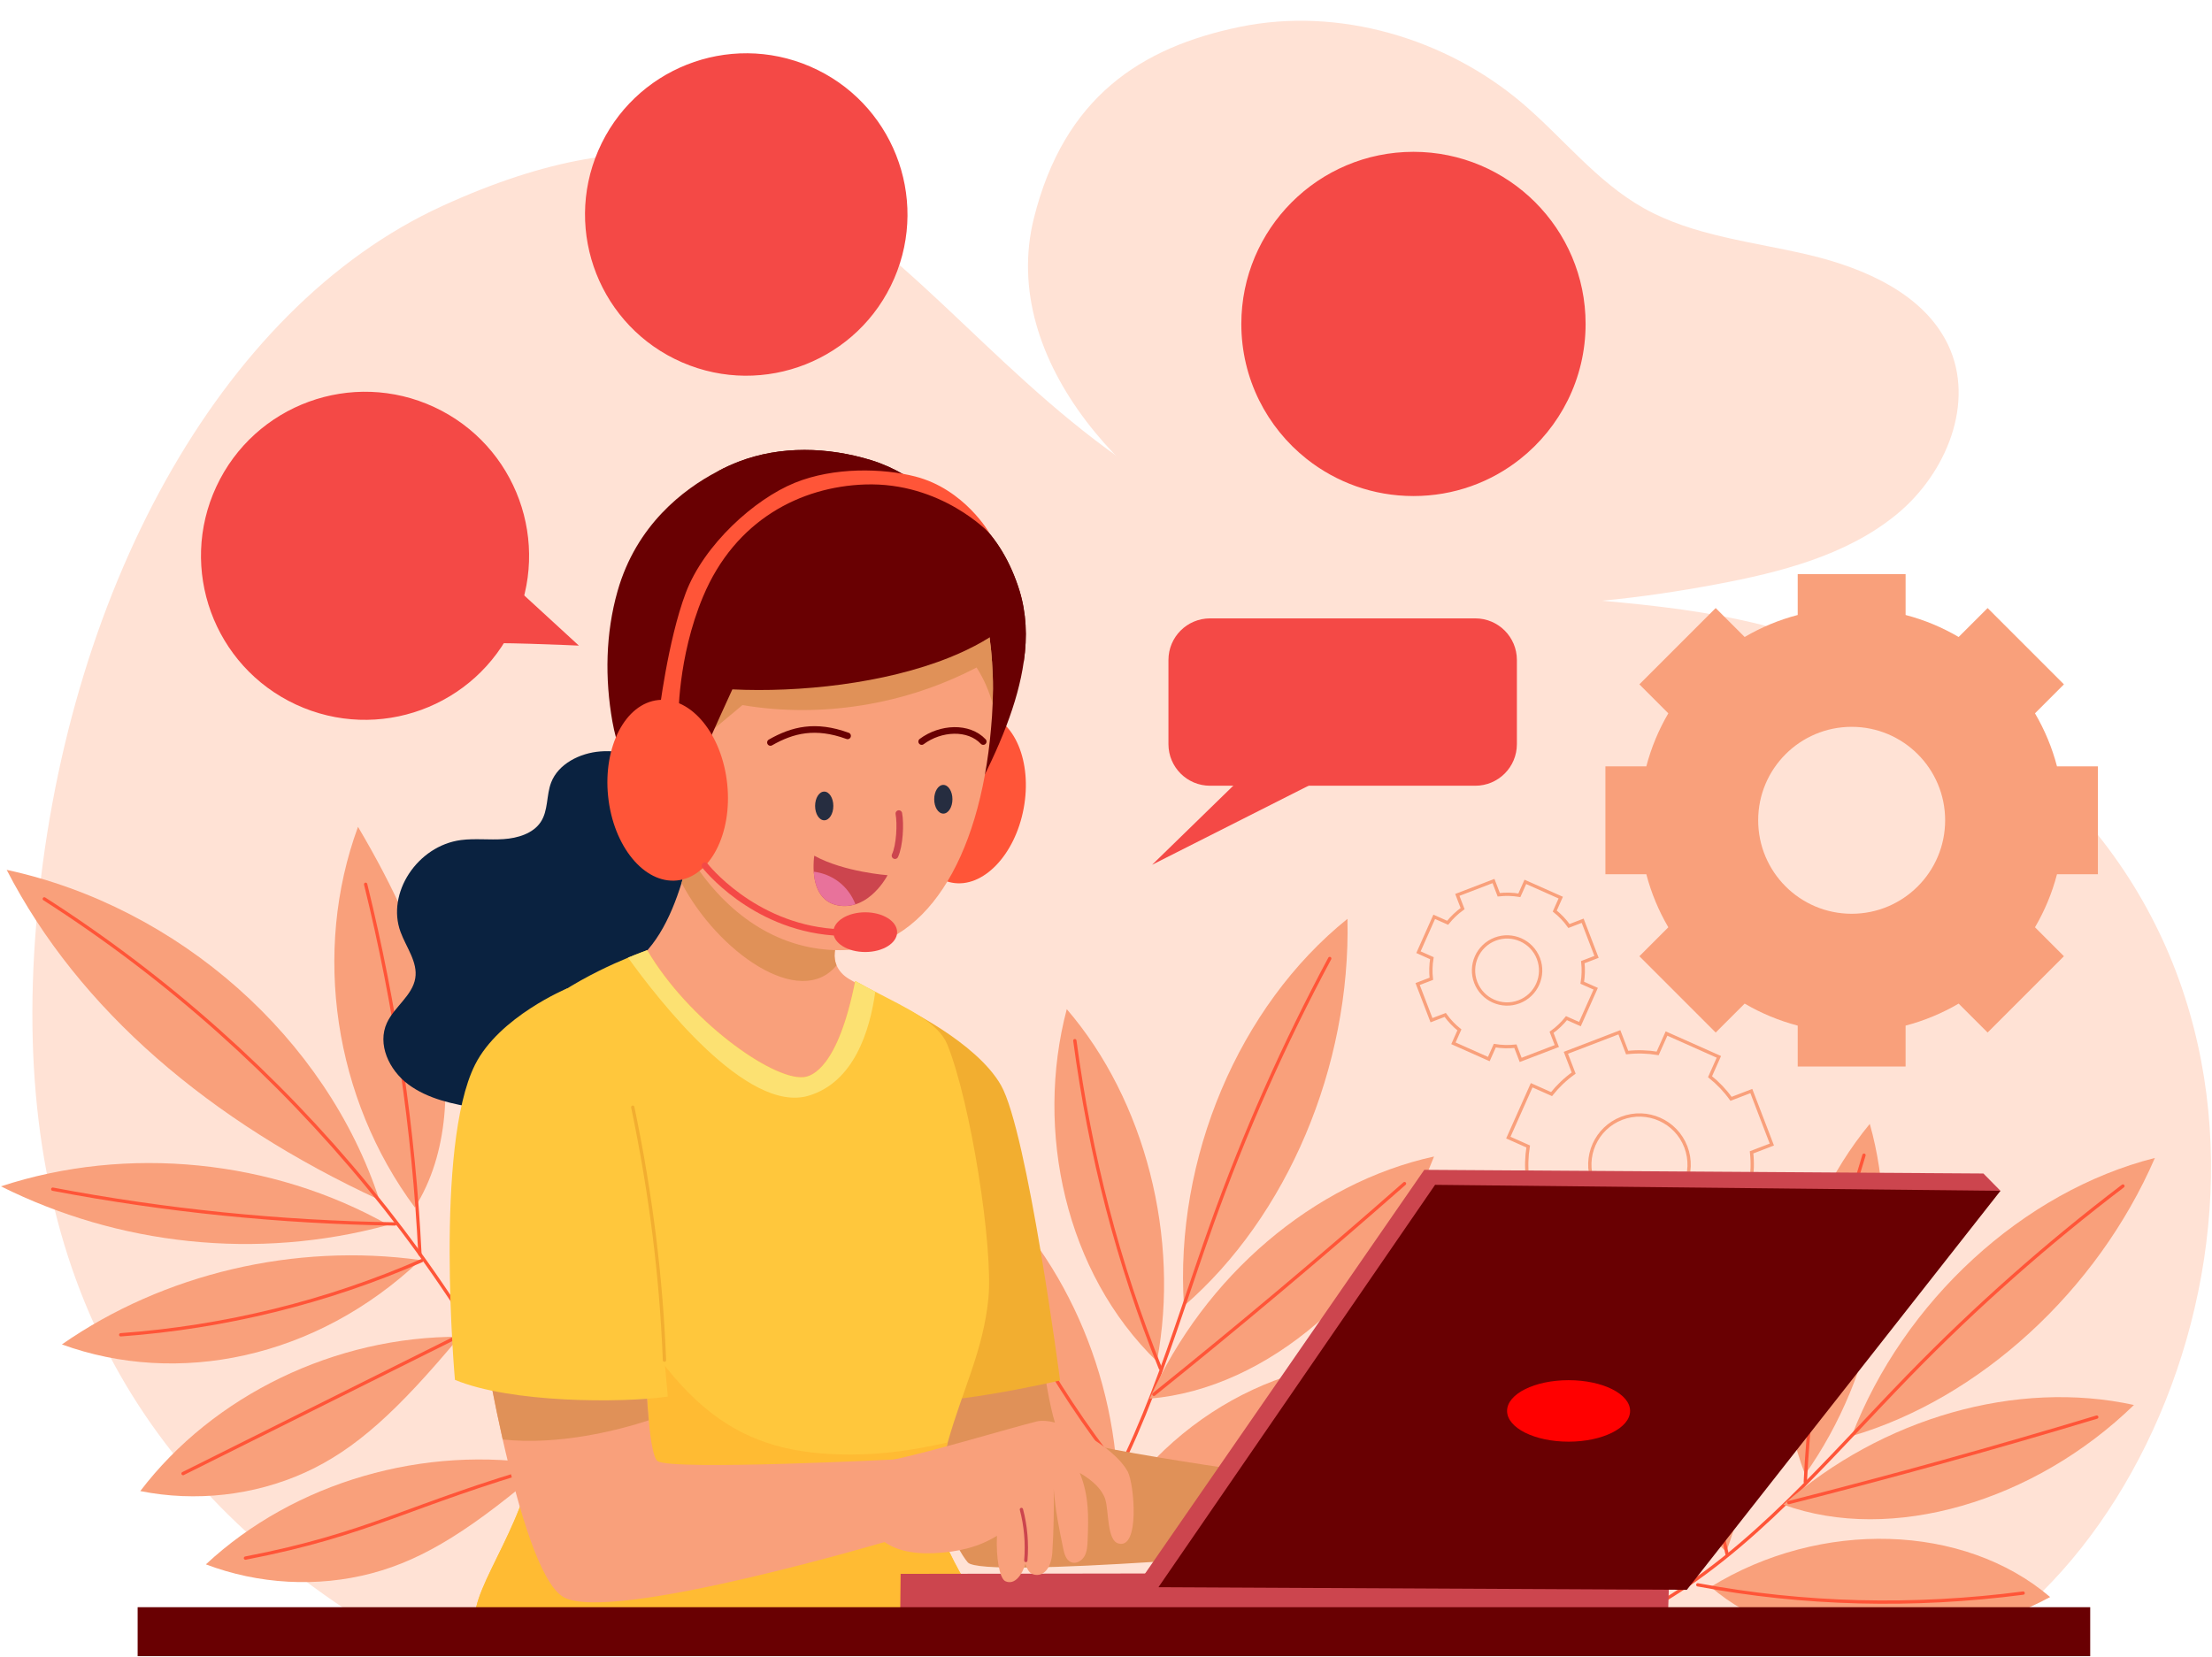 <svg width="670" height="502" viewBox="0 0 670 502" fill="none" xmlns="http://www.w3.org/2000/svg">
<path d="M605.795 493.358C677.03 439.193 708.755 288.998 593.09 215.348C516.515 166.598 468.89 194.408 382.745 162.158C277.58 122.798 261.905 3.878 133.985 62.393C66.215 93.383 19.235 180.728 10.97 279.998C2.87 377.213 37.325 443.918 107.735 489.563C273.08 496.598 438.755 495.323 605.795 493.358Z" fill="#FFE2D5"/>
<path d="M313.148 66.14C302.389 109.34 342.344 152.105 384.437 169.835C426.532 187.58 474.802 185.465 519.898 177.005C539.356 173.36 559.358 168.23 574.474 155.825C589.591 143.42 598.354 121.88 590.069 104.48C582.758 89.135 564.959 81.275 547.991 77.24C531.023 73.205 513.001 71.555 497.884 63.065C483.55 55.01 473.381 41.675 460.915 31.115C437.881 11.63 405.524 1.97 375.578 8.135C345.616 14.3 322.294 29.42 313.148 66.14Z" fill="#FFE2D5"/>
<path d="M635.443 264.839V232.157H623.05C621.562 226.443 619.292 221.055 616.385 216.092L625.148 207.315L602.036 184.203L593.26 192.966C588.298 190.059 582.91 187.791 577.195 186.302V173.91H544.513V186.302C538.799 187.791 533.411 190.059 528.448 192.966L519.671 184.203L496.559 207.315L505.322 216.092C502.415 221.054 500.161 226.442 498.658 232.157H486.266V264.839H498.658C500.161 270.552 502.415 275.94 505.322 280.904L496.559 289.68L519.671 312.792L528.448 304.029C533.41 306.936 538.798 309.191 544.513 310.694V323.085H577.195V310.694C582.908 309.191 588.296 306.936 593.26 304.029L602.036 312.792L625.148 289.68L616.385 280.904C619.292 275.942 621.56 270.554 623.05 264.839H635.443ZM560.864 276.813C545.222 276.813 532.54 264.131 532.54 248.489C532.54 232.863 545.222 220.182 560.864 220.182C576.49 220.182 589.171 232.863 589.171 248.489C589.171 264.132 576.49 276.813 560.864 276.813Z" fill="#F9A07B"/>
<path d="M536.683 346.725L530.465 330.518L524.32 332.876C522.494 330.326 520.345 328.085 517.958 326.177L520.634 320.157L504.776 313.092L502.091 319.107C499.078 318.609 495.974 318.51 492.857 318.858L490.499 312.713L474.292 318.93L476.65 325.076C474.1 326.901 471.859 329.051 469.951 331.437L463.931 328.761L456.866 344.619L462.881 347.304C462.385 350.318 462.292 353.42 462.632 356.538L456.487 358.896L462.704 375.104L468.85 372.746C470.683 375.294 472.825 377.537 475.211 379.445L472.535 385.464L488.393 392.529L491.078 386.514C494.092 387.012 497.194 387.104 500.312 386.763L502.67 392.909L518.878 386.691L516.52 380.546C519.068 378.713 521.311 376.571 523.219 374.184L529.238 376.86L536.303 361.002L530.288 358.317C530.786 355.304 530.885 352.2 530.537 349.083L536.683 346.725ZM501.976 366.854C494.219 369.83 485.516 365.954 482.54 358.196C479.567 350.447 483.443 341.745 491.201 338.769C498.95 335.796 507.652 339.674 510.625 347.421C513.601 355.178 509.725 363.881 501.976 366.854Z" stroke="#F9A07B" stroke-miterlimit="10"/>
<path d="M483.58 289.875L479.378 278.924L475.226 280.517C473.993 278.793 472.54 277.28 470.927 275.99L472.735 271.922L462.019 267.149L460.204 271.214C458.167 270.878 456.07 270.81 453.964 271.046L452.371 266.894L441.419 271.095L443.012 275.247C441.289 276.48 439.775 277.934 438.485 279.545L434.417 277.737L429.644 288.453L433.709 290.268C433.373 292.305 433.31 294.401 433.541 296.508L429.389 298.101L433.591 309.053L437.743 307.46C438.982 309.182 440.429 310.697 442.042 311.987L440.234 316.055L450.95 320.828L452.765 316.763C454.802 317.099 456.898 317.162 459.005 316.931L460.598 321.083L471.55 316.881L469.957 312.729C471.679 311.492 473.194 310.043 474.482 308.432L478.55 310.239L483.323 299.523L479.258 297.708C479.594 295.671 479.662 293.574 479.426 291.468L483.58 289.875ZM460.129 303.474C454.888 305.484 449.008 302.865 446.996 297.624C444.988 292.388 447.607 286.509 452.848 284.498C458.083 282.489 463.963 285.108 465.971 290.345C467.984 295.586 465.364 301.466 460.129 303.474Z" stroke="#F9A07B" stroke-miterlimit="10"/>
<path d="M479.767 98.132C479.767 114.554 472.091 129.192 460.15 138.651C451.357 145.629 440.239 149.769 428.128 149.769C416.048 149.769 404.929 145.629 396.106 138.651C384.149 129.192 376.489 114.554 376.489 98.132C376.489 69.614 399.61 46.493 428.128 46.493C456.646 46.493 479.767 69.614 479.767 98.132Z" fill="#F44946" stroke="#F44946" stroke-miterlimit="10"/>
<path d="M353.915 225.428V199.928C353.915 192.968 359.555 187.328 366.515 187.328H446.855C453.815 187.328 459.455 192.968 459.455 199.928V225.428C459.455 232.388 453.815 238.028 446.855 238.028H366.53C359.57 238.043 353.915 232.388 353.915 225.428Z" fill="#F44946"/>
<path d="M387.845 224.093L348.965 261.968L411.98 230.123" fill="#F44946"/>
<path d="M155.614 189.331C167.19 164.454 156.407 134.902 131.529 123.326C106.652 111.75 77.1 122.534 65.524 147.411C53.948 172.289 64.732 201.84 89.609 213.416C114.487 224.992 144.038 214.209 155.614 189.331Z" fill="#F44946"/>
<path d="M92.524 197.077L91.942 189.442L98.264 185.122L105.167 188.436L105.748 196.071L99.427 200.392L92.524 197.077Z" fill="#F44946"/>
<path d="M116.288 147.582L116.702 137.874L124.018 131.479L130.921 134.794L130.507 144.502L123.19 150.895L116.288 147.582Z" fill="#F44946"/>
<path d="M145.061 195.101C146.836 194.277 175.34 195.578 175.34 195.578L154.793 176.714L145.061 195.101Z" fill="#F44946"/>
<path d="M270.851 84.364C281.557 59.613 270.172 30.869 245.421 20.163C220.67 9.457 191.926 20.842 181.22 45.593C170.514 70.344 181.899 99.088 206.65 109.794C231.401 120.501 260.145 109.115 270.851 84.364Z" fill="#F44946"/>
<path d="M358.61 395.618C355.715 350.978 375.245 304.778 408.14 278.348C409.16 323.213 389.825 368.618 358.61 395.618Z" fill="#F9A07B"/>
<path d="M402.77 290.363C388.91 316.193 376.925 343.223 366.965 371.108C354.86 404.963 345.335 440.933 324.605 469.313" stroke="#FF5538" stroke-miterlimit="10" stroke-linecap="round"/>
<path d="M348.23 423.698C364.88 386.453 397.925 358.313 434.36 350.348C418.85 390.263 383.96 420.713 348.23 423.698Z" fill="#F9A07B"/>
<path d="M425.42 358.553C400.535 380.453 375.23 401.738 349.505 422.393" stroke="#FF5538" stroke-miterlimit="10" stroke-linecap="round"/>
<path d="M338.405 456.143C360.65 422.918 401.69 405.578 435.65 415.058C410.675 447.863 369.545 465.248 338.405 456.143Z" fill="#F9A07B"/>
<path d="M427.505 417.458C398.345 435.698 366.89 449.168 334.46 457.268" stroke="#FF5538" stroke-miterlimit="10" stroke-linecap="round"/>
<path d="M350.42 412.403C357.53 374.993 346.865 333.293 323.12 305.708C313.385 342.473 322.67 385.553 350.42 412.403Z" fill="#F9A07B"/>
<path d="M325.565 315.248C330.245 350.048 338.57 382.643 351.47 414.503" stroke="#FF5538" stroke-miterlimit="10" stroke-linecap="round"/>
<path d="M338.21 444.263C335.18 405.803 315.47 369.683 286.64 349.748C288.305 370.118 293.72 389.753 302.315 407.603C312.2 428.108 326.72 441.113 338.21 444.263Z" fill="#F9A07B"/>
<path d="M290.915 357.533C302.255 389.603 318.575 419.333 338.93 445.073" stroke="#FF5538" stroke-miterlimit="10" stroke-linecap="round"/>
<path d="M560.855 435.038C576.59 394.103 612.785 360.893 652.7 350.783C635.21 391.163 599.51 423.713 560.855 435.038Z" fill="#F9A07B"/>
<path d="M643.025 359.288C620.195 376.643 598.505 395.828 578.285 416.603C553.715 441.833 530.54 469.973 500.585 486.803" stroke="#FF5538" stroke-miterlimit="10" stroke-linecap="round"/>
<path d="M540.17 455.813C570.155 429.428 610.895 417.848 646.355 425.618C616.295 454.853 572.975 467.738 540.17 455.813Z" fill="#F9A07B"/>
<path d="M635.09 429.293C604.115 438.653 573.02 447.278 541.82 455.183" stroke="#FF5538" stroke-miterlimit="10" stroke-linecap="round"/>
<path d="M518.18 480.713C551.465 460.193 594.845 461.498 620.975 483.803C585.455 502.823 541.97 501.518 518.18 480.713Z" fill="#F9A07B"/>
<path d="M612.8 482.603C579.56 486.953 546.215 486.113 514.25 480.098" stroke="#FF5538" stroke-miterlimit="10" stroke-linecap="round"/>
<path d="M546.74 446.648C568.355 416.228 576.02 374.723 566.345 340.463C542.66 369.233 533.21 411.398 546.74 446.648Z" fill="#F9A07B"/>
<path d="M564.59 349.943C554.45 382.853 548.465 415.283 546.815 448.943" stroke="#FF5538" stroke-miterlimit="10" stroke-linecap="round"/>
<path d="M522.89 470.048C535.97 434.558 533.36 394.328 516.05 364.808C509.18 383.633 505.91 403.328 506.195 422.738C506.51 445.028 514.01 462.548 522.89 470.048Z" fill="#F9A07B"/>
<path d="M516.62 373.478C513.5 406.673 515.735 439.823 523.175 471.053" stroke="#FF5538" stroke-miterlimit="10" stroke-linecap="round"/>
<path d="M114.901 363.467C98.859 314.404 54.095 274.76 2.02 263.51C23.913 305.956 63.623 339.737 114.901 363.467Z" fill="#F9A07B"/>
<path d="M117.617 371.078C82.48 351.207 38.455 346.826 0.29 359.387C35.688 377.069 77.632 381.995 117.617 371.078Z" fill="#F9A07B"/>
<path d="M127.335 381.718C89.36 376.454 49.592 385.816 18.75 407.273C53.723 419.986 95.68 411.742 127.335 381.718Z" fill="#F9A07B"/>
<path d="M139.177 404.96C101.57 404.804 64.595 422.676 42.491 451.697C59.228 455.051 77.002 453.045 92.356 446.093C107.71 439.137 120.574 427.271 139.177 404.96Z" fill="#F9A07B"/>
<path d="M165.689 443.848C128.607 437.491 89.097 448.981 62.36 473.903C78.32 479.965 96.189 480.934 112.517 476.627C128.846 472.322 143.548 462.76 165.689 443.848Z" fill="#F9A07B"/>
<path d="M125.656 365.791C101.17 332.786 94.525 288.311 108.436 250.475C119.059 268.465 128.225 287.485 132.503 307.702C136.781 327.92 135.95 349.475 125.656 365.791Z" fill="#F9A07B"/>
<path d="M140.615 397.634C134.816 362.569 146.805 325.405 172.13 300.01C175.044 336.287 163.944 373.244 140.615 397.634Z" fill="#F9A07B"/>
<path d="M13.42 272.301C87.946 319.985 146.23 391.059 176.996 471.81" stroke="#FF5538" stroke-miterlimit="10" stroke-linecap="round"/>
<path d="M110.75 267.875C119.815 304.683 125.33 342.263 127.196 379.953" stroke="#FF5538" stroke-miterlimit="10" stroke-linecap="round"/>
<path d="M166.562 314.246C163.592 343.943 154.415 372.968 139.754 399.112" stroke="#FF5538" stroke-miterlimit="10" stroke-linecap="round"/>
<path d="M15.977 360.244C50.144 366.74 84.872 370.262 119.606 370.78" stroke="#FF5538" stroke-miterlimit="10" stroke-linecap="round"/>
<path d="M36.566 404.355C68.07 402.066 99.065 394.434 127.715 381.897" stroke="#FF5538" stroke-miterlimit="10" stroke-linecap="round"/>
<path d="M55.441 446.399C84.51 431.898 113.584 417.38 142.654 402.879" stroke="#FF5538" stroke-miterlimit="10" stroke-linecap="round"/>
<path d="M74.348 472.006C112.303 464.683 123.58 455.944 165.704 443.851" stroke="#FF5538" stroke-miterlimit="10" stroke-linecap="round"/>
<path d="M314.63 402.488C314.63 402.488 317.915 432.593 321.59 435.008C328.16 439.343 404.21 449.363 404.21 449.363L401.72 469.148C401.72 469.148 297.56 478.508 293.135 473.303C285.455 464.273 271.955 420.713 271.955 420.713L314.63 402.488Z" fill="#E09158"/>
<path d="M264.41 324.983L272.825 304.778C272.825 304.778 295.655 315.503 303.185 328.748C311.24 342.908 321.095 418.193 321.095 418.193C321.095 418.193 280.79 427.478 273.38 423.533C265.97 419.588 264.41 324.983 264.41 324.983Z" fill="#F2AE30"/>
<path d="M200.315 231.203C194.42 229.043 188.18 227.153 181.865 227.633C175.55 228.113 169.1 231.458 166.955 237.008C165.425 240.938 166.13 245.573 163.715 249.113C161.405 252.503 156.815 253.913 152.525 254.198C148.22 254.498 143.885 253.928 139.61 254.483C126.41 256.238 116.99 270.578 121.325 282.323C123.05 287.003 126.59 291.473 125.78 296.348C124.925 301.568 119.45 305.003 117.2 309.848C114.215 316.298 117.785 324.113 123.68 328.508C129.575 332.888 137.24 334.553 144.68 335.663C154.925 337.193 165.5 337.913 175.625 335.753C185.75 333.593 195.425 328.253 200.66 319.913C202.985 316.223 204.395 312.053 207.095 308.588C212.675 301.433 222.56 298.658 230.345 293.588C238.85 288.023 245.09 277.193 240.08 268.718C235.25 260.573 222.68 258.758 217.64 250.733C215.555 247.418 215.06 243.473 213.71 239.858C212.33 236.228 209.03 234.398 200.315 231.203Z" fill="#0A2240"/>
<path d="M234.665 331.118C236.15 332.828 237.905 334.703 240.335 334.868C242.9 335.048 245.045 333.233 246.695 331.478C255.215 322.463 260.84 311.393 263.12 299.978C261.005 298.778 258.965 297.623 257.12 296.543C255.41 295.523 254.12 294.098 253.385 292.433C252.875 291.203 252.695 289.913 252.83 288.563C254.03 277.283 255.095 270.998 259.055 259.553C240.245 255.308 222.5 250.268 212.3 241.748C211.055 246.998 209.585 257.273 206.45 267.458C203.105 278.243 197.885 288.908 189.035 293.498C206.405 303.758 221.9 316.508 234.665 331.118Z" fill="#F9A07B"/>
<path d="M252.83 288.578C252.695 289.928 252.875 291.233 253.385 292.448C242.255 305.948 217.37 288.308 206.45 267.473C209.585 257.288 211.055 247.013 212.3 241.763C222.485 250.283 240.245 255.338 259.055 259.568C255.095 271.013 254.03 277.283 252.83 288.578Z" fill="#E09158"/>
<path d="M283.82 451.778C281.36 468.068 298.94 485.603 299.375 494.303C262.04 494.303 183.83 496.583 144.005 491.168C142.19 481.118 161.855 458.513 161.855 436.193C161.855 433.238 161.735 429.998 161.495 426.518C160.865 416.558 159.395 404.708 157.76 392.558C153.32 359.963 147.41 325.103 151.775 317.873C160.325 303.788 180.32 294.218 190.235 290.108C193.64 288.698 195.86 287.933 196.025 287.843C208.46 309.053 233.765 327.143 243.32 326.333C245.975 326.123 253.85 323.378 259.055 297.173C261.08 298.328 263.105 299.393 265.115 300.428C275 305.573 284.27 309.818 286.94 316.433C293.99 333.848 300.905 377.753 299.375 393.368C297.83 409.118 291.5 421.148 287.06 436.958C286.025 440.663 285.08 444.593 284.315 448.823C284.12 449.768 283.97 450.758 283.82 451.778Z" fill="#FFC73C"/>
<path d="M299.375 494.303C262.04 494.303 183.83 496.583 144.005 491.168C142.19 481.118 161.855 458.513 161.855 436.193C161.855 433.238 161.735 429.998 161.495 426.518C160.865 416.558 159.395 404.708 157.76 392.558C164.825 400.013 175.13 368.513 179.69 377.738C204.365 427.538 223.82 440.633 257.63 440.633C267.71 440.633 277.01 439.238 287.06 436.958C286.025 440.663 285.08 444.593 284.315 448.823C284.135 449.783 283.97 450.773 283.82 451.793C281.36 468.053 298.94 485.588 299.375 494.303Z" fill="#FFBB33"/>
<path d="M265.115 300.428C263.51 312.083 258.755 327.788 244.925 331.928C226.235 337.523 199.19 302.603 190.235 290.108C193.64 288.698 195.86 287.933 196.025 287.843C208.46 309.053 233.765 327.143 243.32 326.333C245.975 326.123 253.85 323.378 259.055 297.173C261.08 298.313 263.105 299.378 265.115 300.428Z" fill="#FCE172"/>
<path d="M272.795 476.768L272.66 489.773L505.16 491.153L505.64 476.408L272.795 476.768Z" fill="#CC454E"/>
<path d="M605.93 360.743L600.755 355.493L431.405 354.383L346.445 477.248L350.885 480.818L605.93 360.743Z" fill="#CC454E"/>
<path d="M434.675 358.928L350.885 480.818L510.935 481.613L605.93 360.743L434.675 358.928Z" fill="#690002"/>
<path d="M475.115 436.733C485.404 436.733 493.745 432.563 493.745 427.418C493.745 422.273 485.404 418.103 475.115 418.103C464.826 418.103 456.485 422.273 456.485 427.418C456.485 432.563 464.826 436.733 475.115 436.733Z" fill="#FF0000"/>
<path d="M276.233 238.603C278.873 224.44 288.584 214.37 297.926 216.11C307.268 217.852 312.701 230.743 310.061 244.906C307.421 259.069 297.71 269.138 288.368 267.398C279.028 265.658 273.595 252.766 276.233 238.603Z" fill="#FF5538"/>
<path d="M310.085 200.453C308.345 212.783 302.84 226.373 294.815 241.388C291.995 229.088 290.195 214.103 287.705 199.118C285.17 184.103 281.945 169.088 276.35 156.818C275.09 154.103 273.725 151.508 272.24 149.108C275.555 148.793 278.915 149.108 282.11 149.993C287.105 151.328 291.785 153.908 295.61 157.358C301.97 163.013 306.23 170.723 308.765 178.853C310.85 185.603 311.225 192.773 310.085 200.453Z" fill="#690002"/>
<path d="M300.665 213.203C300.575 215.633 300.41 218.108 300.185 220.568C296.765 260.468 280.01 287.843 254.375 287.843C218.18 287.843 194.72 247.253 194.72 207.488C194.72 168.263 218.75 139.868 246.875 143.153C263.09 145.013 274.94 150.398 283.355 158.288C288.92 163.538 292.94 169.883 295.685 177.098C298.82 185.183 300.335 194.333 300.65 204.188C300.65 204.218 300.68 204.248 300.68 204.278C300.8 207.188 300.77 210.158 300.665 213.203Z" fill="#F9A07B"/>
<path d="M300.665 213.203C299.585 209.348 297.98 205.583 295.79 202.208C274.445 213.368 249.005 217.673 224.885 213.593C220.295 217.418 215.81 221.183 211.295 224.948C211.385 206.798 211.64 194.513 218.72 185.723C225.365 177.473 236.45 174.368 246.95 173.018C258.77 171.473 270.785 171.533 282.575 173.243C287.09 173.873 291.77 174.848 295.7 177.128C298.835 185.213 300.35 194.363 300.665 204.218C300.665 204.248 300.695 204.278 300.695 204.308C300.8 207.188 300.77 210.158 300.665 213.203Z" fill="#E09158"/>
<path d="M305.885 188.633C300.92 192.833 294.695 196.313 287.705 199.133C267.815 207.158 241.97 209.813 221.825 208.838C211.925 230.588 207.92 238.388 205.385 257.363C195.71 248.288 187.835 231.668 185.495 218.603C183.185 205.583 183.41 191.918 187.04 179.123C192.755 158.948 207.17 148.148 217.16 142.898C219.65 141.533 221.9 140.588 223.64 139.898C236.405 134.963 250.79 135.413 263.885 139.418C271.025 141.638 277.04 145.388 282.095 150.008C292.31 159.233 298.625 171.728 302.705 181.088C303.995 183.953 305.03 186.548 305.885 188.633Z" fill="#690002"/>
<path d="M310.085 200.453C309.26 196.088 308.03 191.858 306.29 187.778C305.315 185.468 304.115 183.233 302.72 181.073C298.175 173.933 291.56 168.053 283.565 165.458C281.285 162.263 278.885 159.383 276.365 156.833C267.29 147.608 256.64 142.328 245.36 140.483C235.97 138.968 226.205 139.823 217.19 142.883C219.68 141.518 221.93 140.573 223.67 139.883C236.435 134.948 250.82 135.398 263.915 139.403C271.055 141.623 277.07 145.373 282.125 149.993C287.12 151.328 291.8 153.908 295.625 157.358C301.985 163.013 306.245 170.723 308.78 178.853C310.85 185.603 311.225 192.773 310.085 200.453Z" fill="#690002"/>
<path d="M233.36 224.918C240.05 221.093 246.995 219.368 256.73 222.923" stroke="#690002" stroke-width="2" stroke-miterlimit="10" stroke-linecap="round"/>
<path d="M279.17 224.648C284.9 220.373 293.39 219.938 297.815 224.648" stroke="#690002" stroke-width="2" stroke-miterlimit="10" stroke-linecap="round"/>
<path d="M272.255 246.458C272.84 249.488 272.525 256.193 271.085 259.208" stroke="#CC454E" stroke-width="2" stroke-miterlimit="10" stroke-linecap="round"/>
<path d="M249.65 248.498C251.174 248.498 252.41 246.551 252.41 244.148C252.41 241.746 251.174 239.798 249.65 239.798C248.126 239.798 246.89 241.746 246.89 244.148C246.89 246.551 248.126 248.498 249.65 248.498Z" fill="#262D40"/>
<path d="M285.725 246.473C287.249 246.473 288.485 244.526 288.485 242.123C288.485 239.721 287.249 237.773 285.725 237.773C284.201 237.773 282.965 239.721 282.965 242.123C282.965 244.526 284.201 246.473 285.725 246.473Z" fill="#262D40"/>
<path d="M268.835 265.133C268.835 265.133 268.295 266.183 267.26 267.608C265.64 269.783 262.88 272.783 259.115 273.953H259.1C257.51 274.463 255.785 274.643 253.865 274.298C248.225 273.293 246.74 268.088 246.47 264.083C246.41 263.303 246.41 262.583 246.425 261.923C246.455 260.303 246.635 259.223 246.635 259.223C255.62 264.173 268.835 265.133 268.835 265.133Z" fill="#CC454E"/>
<path d="M259.1 273.938C257.51 274.448 255.785 274.628 253.865 274.283C248.225 273.278 246.74 268.073 246.47 264.068C249.2 264.398 251.84 265.448 254.03 267.113C256.325 268.868 258.08 271.253 259.1 273.938Z" fill="#E8729B"/>
<path d="M205.475 218.033C205.475 218.033 205.16 199.328 212.945 180.743C222.71 157.418 242.615 147.443 261.92 146.768C285.185 145.943 299.75 161.558 299.75 161.558C299.75 161.558 292.175 148.193 277.235 144.353C267.425 141.833 252.62 141.428 240.74 146.258C228.5 151.223 213.245 165.008 207.725 179.573C202.22 194.138 199.535 216.818 199.535 216.818L205.475 218.033Z" fill="#FF5538"/>
<path d="M205.076 266.723C215.038 265.687 221.841 252.612 220.272 237.518C218.703 222.424 209.355 211.027 199.394 212.063C189.432 213.098 182.629 226.174 184.198 241.268C185.767 256.362 195.114 267.759 205.076 266.723Z" fill="#FF5538"/>
<path d="M194.347 220.913C200.777 219.947 207.37 228.335 209.069 239.648C210.769 250.961 206.935 260.917 200.503 261.883C194.072 262.849 187.48 254.461 185.78 243.148C184.081 231.835 187.916 221.879 194.347 220.913Z" fill="#FF5538"/>
<path d="M262.07 288.398C267.405 288.398 271.73 285.705 271.73 282.383C271.73 279.061 267.405 276.368 262.07 276.368C256.735 276.368 252.41 279.061 252.41 282.383C252.41 285.705 256.735 288.398 262.07 288.398Z" fill="#F44946"/>
<path d="M213.545 262.268C213.545 262.268 227.735 280.508 252.41 282.383" stroke="#F44946" stroke-width="2" stroke-miterlimit="10" stroke-linecap="round"/>
<path d="M272.66 442.043L271.73 466.028C271.73 466.028 184.985 492.023 170.66 483.803C163.67 479.783 157.145 457.673 152.27 436.088C147.17 413.408 143.9 391.328 143.9 391.328L194.75 381.368C194.75 381.368 194.78 412.373 196.505 430.298C197.12 436.973 198.005 441.833 199.19 442.628C203.675 445.583 272.66 442.043 272.66 442.043Z" fill="#F9A07B"/>
<path d="M196.505 430.268C187.265 433.268 169.43 437.903 152.27 436.073C147.17 413.393 143.9 391.313 143.9 391.313L194.75 381.353C194.75 381.338 194.78 412.343 196.505 430.268Z" fill="#E09158"/>
<path d="M270.185 442.283C283.085 439.523 304.925 432.893 313.985 430.613C320.42 428.993 337.175 437.663 341.6 445.838C343.535 449.408 345.365 469.628 338.66 467.543C335.3 466.493 335.855 457.823 334.805 454.283C333.95 451.403 331.22 448.613 327.065 446.213C329.84 453.128 329.735 459.158 329.435 466.628C329.375 468.278 329.27 470.003 328.475 471.428C327.665 472.853 325.925 473.873 324.425 473.243C322.895 472.613 322.37 470.708 322.025 469.043C320.84 463.283 319.64 457.523 319.16 451.013C319.28 457.418 319.145 463.838 318.74 470.228C318.44 475.118 316.01 477.803 313.025 476.948C311.69 476.573 311.15 475.343 310.58 473.723C309.68 476.858 307.43 480.323 304.52 479.003C302.75 478.208 301.655 471.818 301.97 465.248C296.39 468.713 290.09 470.183 282.83 470.513C276.32 470.813 269.66 469.598 265.745 465.173C266.135 458.258 268.415 448.028 270.185 442.283Z" fill="#F9A07B"/>
<path d="M310.715 472.733C311.15 467.543 310.7 462.278 309.38 457.268" stroke="#CC454E" stroke-miterlimit="10" stroke-linecap="round"/>
<path d="M189.035 331.058C185.345 320.663 171.83 299.393 171.83 299.393C171.83 299.393 151.205 307.973 143.885 322.538C131.495 347.198 137.795 417.998 137.795 417.998C154.49 424.988 188 425.093 202.265 423.083C202.265 423.083 196.43 351.833 189.035 331.058Z" fill="#FFC73C"/>
<path d="M191.66 335.408C197.285 362.333 200.3 387.443 201.26 412.043" stroke="#F2AE30" stroke-miterlimit="10" stroke-linecap="round"/>
<path d="M633.11 486.878H41.69V501.713H633.11V486.878Z" fill="#690002"/>
</svg>